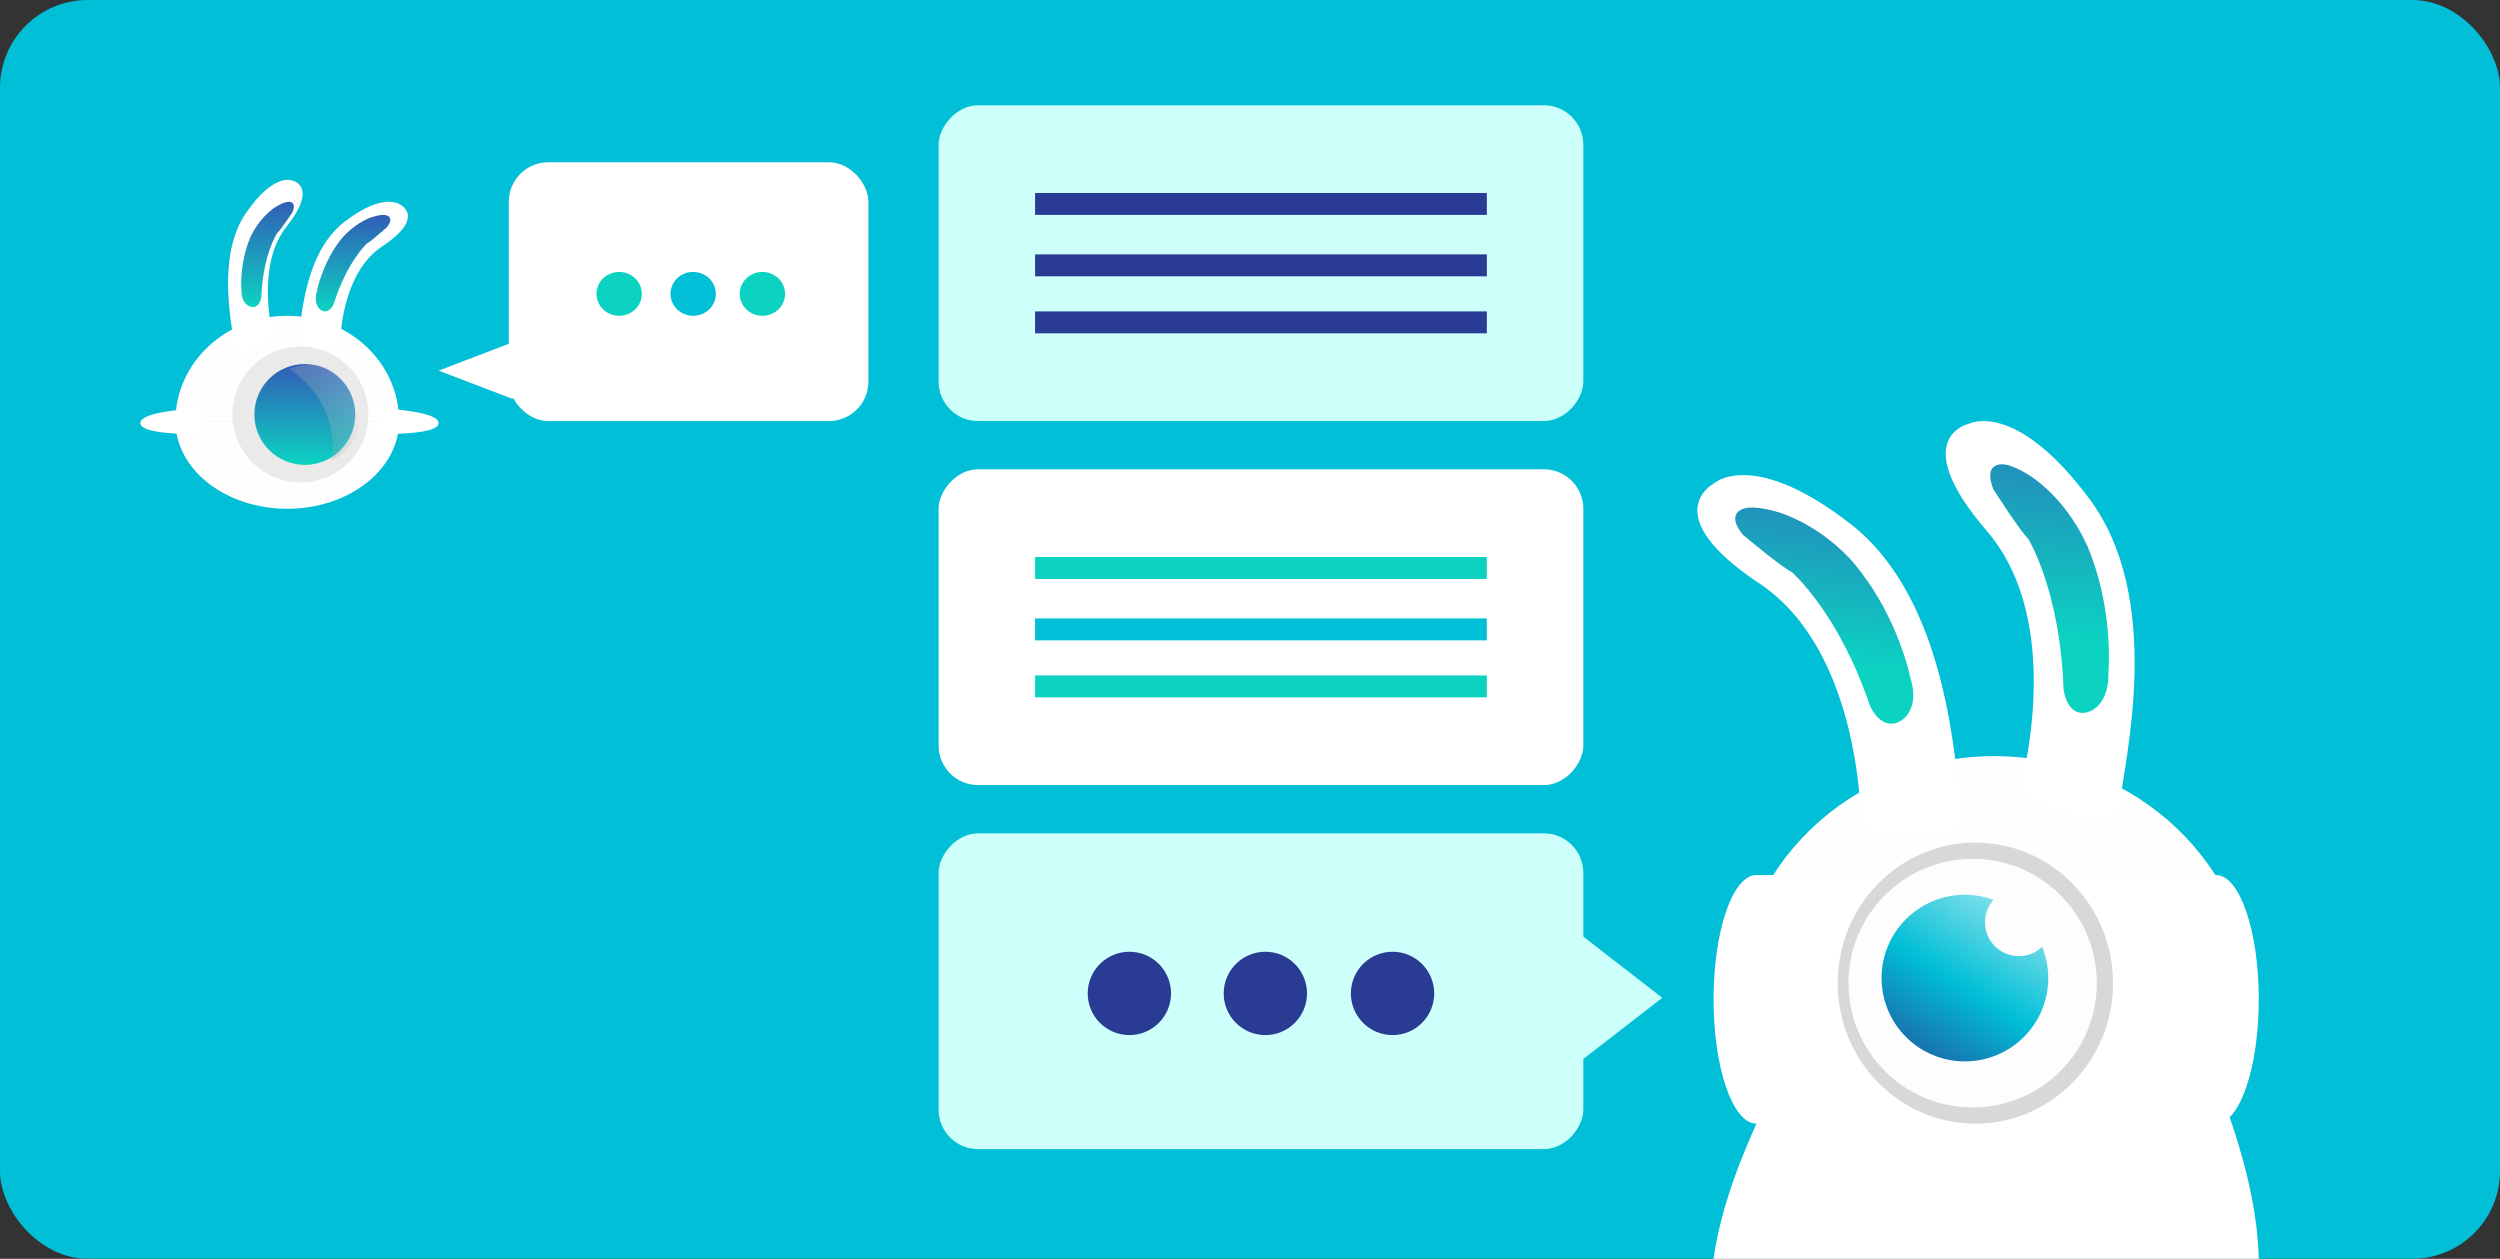 <?xml version="1.0" encoding="UTF-8"?>
<svg width="570px" height="287px" viewBox="0 0 570 287" version="1.1" xmlns="http://www.w3.org/2000/svg" xmlns:xlink="http://www.w3.org/1999/xlink">
    <rect x="0" y="0" width="570" height="287" fill="#333333" stroke="none"/>
    <!-- Generator: sketchtool 53 (72520) - https://sketchapp.com -->
    <title>5D989178-DAAE-43F8-AFC8-8937F8B370B9</title>
    <desc>Created with sketchtool.</desc>
    <defs>
        <linearGradient x1="36.923%" y1="69.404%" x2="53.072%" y2="-57.766%" id="linearGradient-1">
            <stop stop-color="#0CD2C2" offset="0%"></stop>
            <stop stop-color="#3455B5" offset="100%"></stop>
        </linearGradient>
        <linearGradient x1="45.605%" y1="69.404%" x2="51.032%" y2="-57.766%" id="linearGradient-2">
            <stop stop-color="#0CD2C2" offset="0%"></stop>
            <stop stop-color="#3455B5" offset="100%"></stop>
        </linearGradient>
        <linearGradient x1="128.501%" y1="-25.3%" x2="29.316%" y2="135.034%" id="linearGradient-3">
            <stop stop-color="#FFFFFF" offset="0%"></stop>
            <stop stop-color="#00BFD6" offset="58.129%"></stop>
            <stop stop-color="#2A3B93" offset="100%"></stop>
        </linearGradient>
        <linearGradient x1="54.631%" y1="98.909%" x2="53.046%" y2="-5.772%" id="linearGradient-4">
            <stop stop-color="#0CD2C2" offset="0%"></stop>
            <stop stop-color="#3455B5" offset="100%"></stop>
        </linearGradient>
        <linearGradient x1="51.939%" y1="98.909%" x2="51.275%" y2="-5.772%" id="linearGradient-5">
            <stop stop-color="#0CD2C2" offset="0%"></stop>
            <stop stop-color="#3455B5" offset="100%"></stop>
        </linearGradient>
        <linearGradient x1="57.755%" y1="98.909%" x2="55.101%" y2="-5.772%" id="linearGradient-6">
            <stop stop-color="#0CD2C2" offset="0%"></stop>
            <stop stop-color="#3455B5" offset="100%"></stop>
        </linearGradient>
        <linearGradient x1="23.554%" y1="19.635%" x2="97.46%" y2="84.245%" id="linearGradient-7">
            <stop stop-color="#FFFFFF" offset="0%"></stop>
            <stop stop-color="#797979" offset="100%"></stop>
        </linearGradient>
    </defs>
    <g id="HD_Desktop" stroke="none" stroke-width="1" fill="none" fill-rule="evenodd">
        <g id="VW_Active_learning" transform="translate(-1067, -81)">
            <g id="Why_VW_Contextual_Bandits_Module" transform="translate(0, -43)">
                <g id="Active_Learning_img" transform="translate(1067, 124)">
                    <g id="Input_Icon">
                        <g id="Group-43">
                            <g id="Input_Icon" fill="#00BFD6">
                                <g id="Contextual_Bandit_PC">
                                    <g>
                                        <rect id="Rectangle" x="0" y="0" width="570" height="287" rx="20"></rect>
                                    </g>
                                </g>
                            </g>
                            <g id="Group" transform="translate(387, 96)">
                                <g id="Group-22">
                                    <path d="M67.692,76.4 C35.065,76.4 8.615,101.778 8.615,133.084 L126.769,133.084 C126.769,101.778 100.319,76.4 67.692,76.4" id="Fill-6" fill="#FEFEFE"></path>
                                    <path d="M13.442,103.51 L13.441,103.51 L13.276,103.51 L13.276,103.516 C7.968,103.775 3.692,116.361 3.692,131.852 C3.692,147.342 7.968,159.928 13.276,160.187 L13.276,160.194 L118.25,160.194 C123.635,160.194 128,147.504 128,131.852 C128,116.199 123.635,103.51 118.25,103.51 L13.442,103.51 Z" id="Fill-8" fill="#FFFFFF"></path>
                                    <path d="M37.329,92.555 C37.329,92.555 37.784,52.733 14.138,37.026 C-9.507,21.319 3.65,14.307 3.65,14.307 C3.65,14.307 12.353,5.999 34.828,23.379 C57.302,40.759 58.64,78.315 60.233,88.999 C61.826,99.683 37.329,92.555 37.329,92.555" id="Fill-9" fill="#FFFFFF"></path>
                                    <path d="M73.443,84.22 C73.443,84.22 84.447,46.491 65.998,25.065 C47.55,3.639 61.996,0.588 61.996,0.588 C61.996,0.588 72.526,-4.919 89.41,17.776 C106.294,40.47 97.607,76.537 96.295,87.131 C94.983,97.724 73.443,84.22 73.443,84.22" id="Fill-10" fill="#FFFFFF"></path>
                                    <path d="M48.51,58.351 C48.51,58.351 46.894,50.06 41.464,40.687 C39.867,37.931 37.939,35.082 35.627,32.322 C28.618,24.412 20.859,21.531 18.587,20.819 C14.617,19.634 10.411,19.009 8.991,21.022 C8.108,22.275 8.869,24.048 10.366,25.915 C10.366,25.915 19.032,33.2 21.544,34.458 C21.544,34.458 32.178,43.633 39.351,64.914 C39.351,64.914 41.044,69.006 44.233,69.006 C46.092,69.006 47.479,67.458 47.489,67.446 C48.952,65.789 49.995,62.986 48.51,58.351" id="Fill-21" fill="url(#linearGradient-1)"></path>
                                    <path d="M93.721,57.29 C93.721,57.29 94.506,48.843 92.074,38.309 C91.359,35.211 90.364,31.934 88.991,28.638 C84.705,19.086 78.351,14.184 76.453,12.876 C73.122,10.648 69.421,8.895 67.562,10.451 C66.405,11.419 66.621,13.339 67.487,15.55 C67.487,15.55 73.471,24.953 75.439,26.853 C75.439,26.853 82.716,38.617 83.489,61.125 C83.489,61.125 83.927,65.538 86.863,66.41 C88.575,66.918 90.276,65.801 90.289,65.792 C92.091,64.592 93.819,62.17 93.721,57.29" id="Fill-22" fill="url(#linearGradient-2)"></path>
                                    <path d="M128,191 L3.692,191 C5.091,180.985 8.995,169.363 15.404,156.133 L33.792,152.8 L48.198,156.966 L65.562,156.966 L119.666,154.05 C124.978,168.146 127.756,180.463 128,191 Z" id="Combined-Shape" fill="#FFFFFF"></path>
                                    <ellipse id="Oval" fill="#D8D8D8" cx="63.385" cy="128.155" rx="31.385" ry="32.039"></ellipse>
                                    <ellipse id="Oval" fill="#FDFDFD" cx="62.769" cy="128.155" rx="28.308" ry="28.342"></ellipse>
                                </g>
                                <path d="M73.314,122.005 C69.037,122.005 65.574,118.542 65.574,114.273 C65.574,112.309 66.33,110.538 67.53,109.176 C65.495,108.43 63.299,108 61.001,108 C50.511,108 42,116.507 42,126.997 C42,137.492 50.511,146 61.001,146 C71.495,146 80,137.492 80,126.997 C80,124.478 79.499,122.083 78.607,119.88 C77.226,121.189 75.367,122.005 73.314,122.005" id="Fill-46" fill="url(#linearGradient-3)"></path>
                            </g>
                            <g id="Group-2" transform="translate(214, 190)" fill="#CDFFFB">
                                <rect id="Rectangle" transform="translate(73.5, 36) scale(-1, 1) translate(-73.5, -36) " x="0" y="0" width="147" height="72" rx="9"></rect>
                                <polygon id="Triangle" transform="translate(155, 37.5) rotate(-270) translate(-155, -37.5) " points="155 27.5 170.5 47.5 139.5 47.5"></polygon>
                            </g>
                            <g id="Group-2" transform="translate(214, 24)">
                                <rect id="Rectangle" fill="#CDFFFB" transform="translate(73.5, 36) scale(-1, 1) translate(-73.5, -36) " x="0" y="0" width="147" height="72" rx="9"></rect>
                                <g id="Group-7" transform="translate(22, 20)" fill="#2A3B93">
                                    <polygon id="Fill-4" points="0 5 103 5 103 0 0 0"></polygon>
                                    <polygon id="Fill-5" points="0 19 103 19 103 14 0 14"></polygon>
                                    <polygon id="Fill-6" points="0 32 103 32 103 27 0 27"></polygon>
                                </g>
                            </g>
                            <g id="Group-2" transform="translate(214, 107)">
                                <rect id="Rectangle" fill="#FFFFFF" transform="translate(73.5, 36) scale(-1, 1) translate(-73.5, -36) " x="0" y="0" width="147" height="72" rx="9"></rect>
                                <g id="Group-7" transform="translate(22, 20)">
                                    <polygon id="Fill-4" fill="#0CD2C2" points="0 5 103 5 103 0 0 0"></polygon>
                                    <polygon id="Fill-5" fill="#00BFD6" points="0 19 103 19 103 14 0 14"></polygon>
                                    <polygon id="Fill-6" fill="#0CD2C2" points="0 32 103 32 103 27 0 27"></polygon>
                                </g>
                            </g>
                        </g>
                    </g>
                    <g id="Group-4" transform="translate(32, 37)">
                        <rect id="Rectangle" fill="#FFFFFF" x="84" y="0" width="82" height="59" rx="9"></rect>
                        <g id="Group-3" transform="translate(104, 25)" fill="#0CD2C2">
                            <path d="M5.171,10 C2.315,10 0,7.761 0,5 C0,2.239 2.315,0 5.171,0 C8.027,0 10.342,2.239 10.342,5 C10.342,7.761 8.027,10 5.171,10 Z M37.829,10 C34.973,10 32.658,7.761 32.658,5 C32.658,2.239 34.973,0 37.829,0 C40.685,0 43,2.239 43,5 C43,7.761 40.685,10 37.829,10 Z" id="Combined-Shape"></path>
                        </g>
                        <ellipse id="Oval" fill="#00BFD6" cx="126.044" cy="30" rx="5.171" ry="5"></ellipse>
                        <g id="Group-2" transform="translate(0, 4)">
                            <path d="M33.5,31 C19.417,31 8,41.745 8,55 L59,55 C59,41.745 47.583,31 33.5,31" id="Fill-6" fill="#FEFEFE" transform="translate(33.5, 43) scale(-1, 1) translate(-33.5, -43) "></path>
                            <path d="M51.475,38.041 C51.475,38.041 51.663,21.642 41.861,15.173 C32.059,8.705 37.513,5.817 37.513,5.817 C37.513,5.817 41.121,2.396 50.438,9.553 C59.754,16.711 60.309,32.177 60.969,36.576 C61.629,40.976 51.475,38.041 51.475,38.041" id="Fill-9" fill="#FFFFFF" transform="translate(48.5, 22) scale(-1, 1) translate(-48.5, -22) "></path>
                            <path d="M26.641,36.02 C26.641,36.02 30.983,19.884 23.703,10.72 C16.422,1.556 22.123,0.251 22.123,0.251 C22.123,0.251 26.279,-2.104 32.942,7.603 C39.605,17.309 36.177,32.734 35.659,37.265 C35.141,41.796 26.641,36.02 26.641,36.02" id="Fill-10" fill="#FFFFFF" transform="translate(28.5, 19.5) scale(-1, 1) translate(-28.5, -19.5) "></path>
                            <path d="M56.698,25.244 C56.698,25.244 56.022,21.544 53.749,17.36 C53.081,16.13 52.274,14.858 51.306,13.626 C48.372,10.096 45.125,8.81 44.174,8.492 C42.512,7.963 40.752,7.684 40.157,8.583 C39.787,9.142 40.106,9.933 40.733,10.767 C40.733,10.767 44.36,14.018 45.411,14.58 C45.411,14.58 49.862,18.675 52.865,28.174 C52.865,28.174 53.573,30 54.908,30 C55.686,30 56.267,29.309 56.271,29.304 C56.883,28.564 57.32,27.313 56.698,25.244" id="Fill-21" fill="url(#linearGradient-4)" transform="translate(48.5, 19) scale(-1, 1) translate(-48.5, -19) "></path>
                            <path d="M34.947,25.083 C34.947,25.083 35.294,21.506 34.217,17.046 C33.9,15.735 33.459,14.347 32.85,12.951 C30.951,8.907 28.135,6.832 27.294,6.278 C25.817,5.334 24.177,4.592 23.353,5.251 C22.841,5.661 22.936,6.474 23.32,7.41 C23.32,7.41 25.972,11.391 26.844,12.196 C26.844,12.196 30.069,17.177 30.412,26.706 C30.412,26.706 30.606,28.575 31.907,28.944 C32.666,29.159 33.42,28.686 33.426,28.683 C34.224,28.174 34.99,27.149 34.947,25.083" id="Fill-22" fill="url(#linearGradient-5)" transform="translate(29, 17) scale(-1, 1) translate(-29, -17) "></path>
                            <path d="M33.5,55 C19.417,55 8,63.954 8,75 L59,75 C59,63.954 47.583,55 33.5,55" id="Fill-6" fill="#FEFEFE" transform="translate(33.5, 65) scale(-1, 1) rotate(-180) translate(-33.5, -65) "></path>
                            <circle id="Oval" fill="#EAEAEA" transform="translate(36.5, 53.5) scale(-1, 1) translate(-36.5, -53.5) " cx="36.5" cy="53.5" r="15.5"></circle>
                            <path d="M26,53.5 C26,47.149 31.149,42 37.5,42 C43.851,42 49,47.149 49,53.5 C49,59.851 43.851,65 37.5,65 C31.149,65 26,59.851 26,53.5" id="Fill-14" fill="url(#linearGradient-6)" transform="translate(37.5, 53.5) scale(-1, 1) translate(-37.5, -53.5) "></path>
                            <path d="M40.473,64 C40.473,64 37.54,51.804 50,43.112 C50,43.112 38.612,37.929 34.539,49.945 C34.539,49.945 31.354,59.175 40.473,64" id="Fill-19" fill="url(#linearGradient-7)" opacity="0.263" transform="translate(42, 53) scale(-1, 1) translate(-42, -53) "></path>
                            <path d="M68,52 C58.667,52.606 54,53.758 54,55.455 C54,57.152 58.667,58 68,58 L68,52 Z" id="Path-4" fill="#FFFFFF" transform="translate(61, 55) scale(-1, 1) translate(-61, -55) "></path>
                            <path d="M14,52 C4.667,52.606 4.21106619e-16,53.758 0,55.455 C0,57.152 4.667,58 14,58 L14,52 Z" id="Path-4" fill="#FFFFFF"></path>
                        </g>
                        <polygon id="Triangle" fill="#FFFFFF" transform="translate(76.5, 47.5) rotate(-90) translate(-76.5, -47.5) " points="76.5 39 83 56 70 56"></polygon>
                    </g>
                    <g id="Group-3" transform="translate(248, 217)" fill="#2A3B93">
                        <path d="M9.5,19 C4.253,19 0,14.747 0,9.5 C0,4.253 4.253,0 9.5,0 C14.747,0 19,4.253 19,9.5 C19,14.747 14.747,19 9.5,19 Z M40.5,19 C35.253,19 31,14.747 31,9.5 C31,4.253 35.253,0 40.5,0 C45.747,0 50,4.253 50,9.5 C50,14.747 45.747,19 40.5,19 Z M69.5,19 C64.253,19 60,14.747 60,9.5 C60,4.253 64.253,0 69.5,0 C74.747,0 79,4.253 79,9.5 C79,14.747 74.747,19 69.5,19 Z" id="Combined-Shape"></path>
                    </g>
                </g>
            </g>
        </g>
    </g>
</svg>